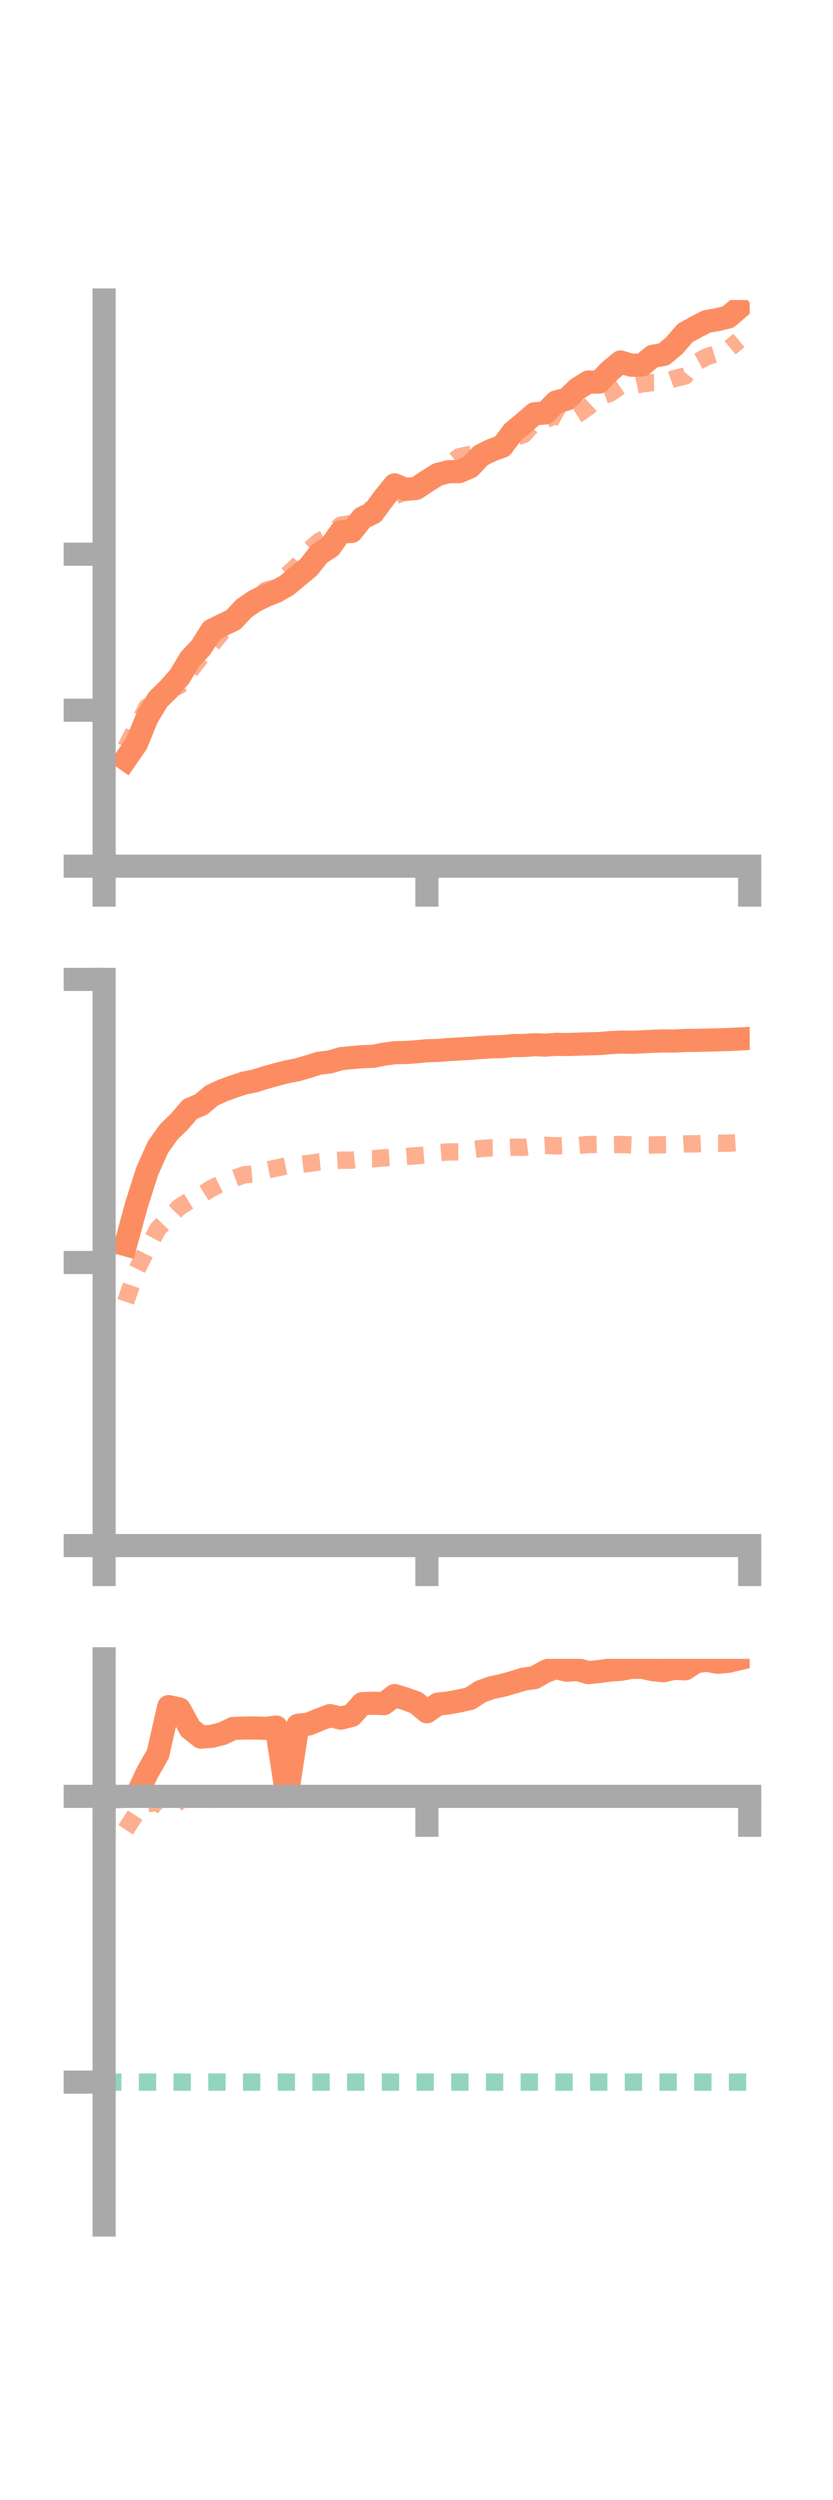 <?xml version="1.0" encoding="utf-8" standalone="no"?>
<!DOCTYPE svg PUBLIC "-//W3C//DTD SVG 1.1//EN"
  "http://www.w3.org/Graphics/SVG/1.1/DTD/svg11.dtd">
<!-- Created with matplotlib (https://matplotlib.org/) -->
<svg height="216pt" version="1.1" viewBox="0 0 72 216" width="72pt" xmlns="http://www.w3.org/2000/svg" xmlns:xlink="http://www.w3.org/1999/xlink">
 <defs>
  <style type="text/css">*{stroke-linecap:butt;stroke-linejoin:round;}</style>
 </defs>
 <g id="figure_1">
  <g id="patch_1">
   <path d="M 0 216 
L 72 216 
L 72 0 
L 0 0 
z
" style="fill:none;"/>
  </g>
  <g id="axes_1">
   <g id="patch_2">
    <path d="M 9 74.838 
L 64.8 74.838 
L 64.8 25.92 
L 9 25.92 
z
" style="fill:none;"/>
   </g>
   <g id="matplotlib.axis_1">
    <g id="xtick_1">
     <g id="line2d_1">
      <defs>
       <path d="M 0 0 
L 0 3.5 
" id="m802b7d4739" style="stroke:#a9a9a9;stroke-width:2;"/>
      </defs>
      <g>
       <use style="fill:#a9a9a9;stroke:#a9a9a9;stroke-width:2;" x="9" xlink:href="#m802b7d4739" y="74.838"/>
      </g>
     </g>
    </g>
    <g id="xtick_2">
     <g id="line2d_2">
      <g>
       <use style="fill:#a9a9a9;stroke:#a9a9a9;stroke-width:2;" x="36.9" xlink:href="#m802b7d4739" y="74.838"/>
      </g>
     </g>
    </g>
    <g id="xtick_3">
     <g id="line2d_3">
      <g>
       <use style="fill:#a9a9a9;stroke:#a9a9a9;stroke-width:2;" x="64.8" xlink:href="#m802b7d4739" y="74.838"/>
      </g>
     </g>
    </g>
   </g>
   <g id="matplotlib.axis_2">
    <g id="ytick_1">
     <g id="line2d_4">
      <defs>
       <path d="M 0 0 
L -3.5 0 
" id="m87ea2b04da" style="stroke:#a9a9a9;stroke-width:2;"/>
      </defs>
      <g>
       <use style="fill:#a9a9a9;stroke:#a9a9a9;stroke-width:2;" x="9" xlink:href="#m87ea2b04da" y="74.838"/>
      </g>
     </g>
    </g>
    <g id="ytick_2">
     <g id="line2d_5">
      <g>
       <use style="fill:#a9a9a9;stroke:#a9a9a9;stroke-width:2;" x="9" xlink:href="#m87ea2b04da" y="61.361"/>
      </g>
     </g>
    </g>
    <g id="ytick_3">
     <g id="line2d_6">
      <g>
       <use style="fill:#a9a9a9;stroke:#a9a9a9;stroke-width:2;" x="9" xlink:href="#m87ea2b04da" y="47.884"/>
      </g>
     </g>
    </g>
   </g>
   <g id="line2d_7">
    <path clip-path="url(#p67b866fd5c)" d="M 10.86 65.597 
L 11.79 64.256 
L 12.72 61.995 
L 13.65 60.442 
L 14.58 59.529 
L 15.51 58.478 
L 16.44 56.927 
L 17.37 55.947 
L 18.3 54.467 
L 19.23 54.001 
L 20.16 53.556 
L 21.09 52.566 
L 22.02 51.926 
L 22.95 51.472 
L 23.88 51.1 
L 24.81 50.562 
L 25.74 49.781 
L 26.67 49.018 
L 27.6 47.851 
L 28.53 47.251 
L 29.46 45.947 
L 30.39 45.922 
L 31.32 44.752 
L 32.25 44.303 
L 33.18 43.035 
L 34.11 41.891 
L 35.04 42.283 
L 35.97 42.201 
L 36.9 41.576 
L 37.83 40.998 
L 38.76 40.753 
L 39.69 40.748 
L 40.62 40.352 
L 41.55 39.367 
L 42.48 38.896 
L 43.41 38.564 
L 44.34 37.321 
L 45.27 36.556 
L 46.2 35.751 
L 47.13 35.681 
L 48.06 34.731 
L 48.99 34.483 
L 49.92 33.589 
L 50.85 33.005 
L 51.78 33.015 
L 52.71 32.042 
L 53.64 31.275 
L 54.57 31.556 
L 55.5 31.538 
L 56.43 30.778 
L 57.36 30.628 
L 58.29 29.852 
L 59.22 28.768 
L 60.15 28.258 
L 61.08 27.776 
L 62.01 27.615 
L 62.94 27.391 
L 63.87 26.594 
" style="fill:none;stroke:#fc8d62;stroke-linecap:square;stroke-width:2;"/>
   </g>
   <g id="line2d_8">
    <path clip-path="url(#p67b866fd5c)" d="M 10.86 64.581 
L 11.79 62.819 
L 12.72 61.066 
L 13.65 60.75 
L 14.58 59.65 
L 15.51 59.238 
L 16.44 57.95 
L 17.37 56.749 
L 18.3 55.704 
L 19.23 54.576 
L 20.16 53.981 
L 21.09 52.811 
L 22.02 52.06 
L 22.95 51.018 
L 23.88 50.761 
L 24.81 49.667 
L 25.74 48.822 
L 26.67 47.544 
L 27.6 46.755 
L 28.53 46.262 
L 29.46 45.366 
L 30.39 45.239 
L 31.32 44.131 
L 32.25 44.081 
L 33.18 43.367 
L 34.11 42.85 
L 35.04 42.485 
L 35.97 41.932 
L 36.9 41.379 
L 37.83 40.761 
L 38.76 40.194 
L 39.69 39.459 
L 40.62 39.271 
L 41.55 39.168 
L 42.48 39.182 
L 43.41 38.671 
L 44.34 37.878 
L 45.27 37.54 
L 46.2 36.511 
L 47.13 36.266 
L 48.06 35.872 
L 48.99 36.369 
L 49.92 35.804 
L 50.85 35.167 
L 51.78 34.31 
L 52.71 33.991 
L 53.64 33.35 
L 54.57 33.368 
L 55.5 33.159 
L 56.43 33.053 
L 57.36 33.045 
L 58.29 32.708 
L 59.22 32.486 
L 60.15 31.327 
L 61.08 30.826 
L 62.01 30.533 
L 62.94 30.188 
L 63.87 29.411 
" style="fill:none;stroke:#fc8d62;stroke-dasharray:1.5,1.5;stroke-dashoffset:0;stroke-opacity:0.7;stroke-width:1.5;"/>
   </g>
   <g id="patch_3">
    <path d="M 9 74.838 
L 9 25.92 
" style="fill:none;stroke:#a9a9a9;stroke-linecap:square;stroke-linejoin:miter;stroke-width:2;"/>
   </g>
   <g id="patch_4">
    <path d="M 64.8 74.838 
L 64.8 25.92 
" style="fill:none;"/>
   </g>
   <g id="patch_5">
    <path d="M 9 74.838 
L 64.8 74.838 
" style="fill:none;stroke:#a9a9a9;stroke-linecap:square;stroke-linejoin:miter;stroke-width:2;"/>
   </g>
   <g id="patch_6">
    <path d="M 9 25.92 
L 64.8 25.92 
" style="fill:none;"/>
   </g>
  </g>
  <g id="axes_2">
   <g id="patch_7">
    <path d="M 9 133.539 
L 64.8 133.539 
L 64.8 84.621 
L 9 84.621 
z
" style="fill:none;"/>
   </g>
   <g id="matplotlib.axis_3">
    <g id="xtick_4">
     <g id="line2d_9">
      <g>
       <use style="fill:#a9a9a9;stroke:#a9a9a9;stroke-width:2;" x="9" xlink:href="#m802b7d4739" y="133.539"/>
      </g>
     </g>
    </g>
    <g id="xtick_5">
     <g id="line2d_10">
      <g>
       <use style="fill:#a9a9a9;stroke:#a9a9a9;stroke-width:2;" x="36.9" xlink:href="#m802b7d4739" y="133.539"/>
      </g>
     </g>
    </g>
    <g id="xtick_6">
     <g id="line2d_11">
      <g>
       <use style="fill:#a9a9a9;stroke:#a9a9a9;stroke-width:2;" x="64.8" xlink:href="#m802b7d4739" y="133.539"/>
      </g>
     </g>
    </g>
   </g>
   <g id="matplotlib.axis_4">
    <g id="ytick_4">
     <g id="line2d_12">
      <g>
       <use style="fill:#a9a9a9;stroke:#a9a9a9;stroke-width:2;" x="9" xlink:href="#m87ea2b04da" y="133.539"/>
      </g>
     </g>
    </g>
    <g id="ytick_5">
     <g id="line2d_13">
      <g>
       <use style="fill:#a9a9a9;stroke:#a9a9a9;stroke-width:2;" x="9" xlink:href="#m87ea2b04da" y="109.08"/>
      </g>
     </g>
    </g>
    <g id="ytick_6">
     <g id="line2d_14">
      <g>
       <use style="fill:#a9a9a9;stroke:#a9a9a9;stroke-width:2;" x="9" xlink:href="#m87ea2b04da" y="84.621"/>
      </g>
     </g>
    </g>
   </g>
   <g id="line2d_15">
    <path clip-path="url(#p0d28d28b98)" d="M 10.86 107.541 
L 11.79 104.119 
L 12.72 101.203 
L 13.65 99.118 
L 14.58 97.806 
L 15.51 96.899 
L 16.44 95.817 
L 17.37 95.437 
L 18.3 94.656 
L 19.23 94.228 
L 20.16 93.89 
L 21.09 93.58 
L 22.02 93.39 
L 22.95 93.098 
L 23.88 92.842 
L 24.81 92.605 
L 25.74 92.421 
L 26.67 92.148 
L 27.6 91.858 
L 28.53 91.748 
L 29.46 91.471 
L 30.39 91.377 
L 31.32 91.297 
L 32.25 91.268 
L 33.18 91.078 
L 34.11 90.954 
L 35.04 90.936 
L 35.97 90.875 
L 36.9 90.784 
L 37.83 90.761 
L 38.76 90.685 
L 39.69 90.63 
L 40.62 90.576 
L 41.55 90.506 
L 42.48 90.448 
L 43.41 90.426 
L 44.34 90.338 
L 45.27 90.329 
L 46.2 90.263 
L 47.13 90.298 
L 48.06 90.232 
L 48.99 90.247 
L 49.92 90.217 
L 50.85 90.189 
L 51.78 90.165 
L 52.71 90.087 
L 53.64 90.036 
L 54.57 90.053 
L 55.5 90.015 
L 56.43 89.966 
L 57.36 89.937 
L 58.29 89.945 
L 59.22 89.898 
L 60.15 89.887 
L 61.08 89.866 
L 62.01 89.842 
L 62.94 89.817 
L 63.87 89.769 
" style="fill:none;stroke:#fc8d62;stroke-linecap:square;stroke-width:2;"/>
   </g>
   <g id="line2d_16">
    <path clip-path="url(#p0d28d28b98)" d="M 10.86 112.476 
L 11.79 109.781 
L 12.72 107.913 
L 13.65 106.172 
L 14.58 105.219 
L 15.51 104.281 
L 16.44 103.704 
L 17.37 103.246 
L 18.3 102.665 
L 19.23 102.208 
L 20.16 101.846 
L 21.09 101.505 
L 22.02 101.427 
L 22.95 101.112 
L 23.88 100.921 
L 24.81 100.727 
L 25.74 100.636 
L 26.67 100.523 
L 27.6 100.392 
L 28.53 100.299 
L 29.46 100.24 
L 30.39 100.237 
L 31.32 100.134 
L 32.25 100.121 
L 33.18 100.04 
L 34.11 99.976 
L 35.04 99.933 
L 35.97 99.856 
L 36.9 99.779 
L 37.83 99.601 
L 38.76 99.526 
L 39.69 99.519 
L 40.62 99.358 
L 41.55 99.238 
L 42.48 99.177 
L 43.41 99.164 
L 44.34 99.117 
L 45.27 99.132 
L 46.2 99.005 
L 47.13 98.954 
L 48.06 99.006 
L 48.99 98.97 
L 49.92 98.972 
L 50.85 98.891 
L 51.78 98.872 
L 52.71 98.905 
L 53.64 98.881 
L 54.57 98.921 
L 55.5 98.934 
L 56.43 98.926 
L 57.36 98.909 
L 58.29 98.898 
L 59.22 98.837 
L 60.15 98.826 
L 61.08 98.782 
L 62.01 98.773 
L 62.94 98.774 
L 63.87 98.715 
" style="fill:none;stroke:#fc8d62;stroke-dasharray:1.5,1.5;stroke-dashoffset:0;stroke-opacity:0.7;stroke-width:1.5;"/>
   </g>
   <g id="patch_8">
    <path d="M 9 133.539 
L 9 84.621 
" style="fill:none;stroke:#a9a9a9;stroke-linecap:square;stroke-linejoin:miter;stroke-width:2;"/>
   </g>
   <g id="patch_9">
    <path d="M 64.8 133.539 
L 64.8 84.621 
" style="fill:none;"/>
   </g>
   <g id="patch_10">
    <path d="M 9 133.539 
L 64.8 133.539 
" style="fill:none;stroke:#a9a9a9;stroke-linecap:square;stroke-linejoin:miter;stroke-width:2;"/>
   </g>
   <g id="patch_11">
    <path d="M 9 84.621 
L 64.8 84.621 
" style="fill:none;"/>
   </g>
  </g>
  <g id="axes_3">
   <g id="patch_12">
    <path d="M 9 192.24 
L 64.8 192.24 
L 64.8 143.322 
L 9 143.322 
z
" style="fill:none;"/>
   </g>
   <g id="matplotlib.axis_5">
    <g id="xtick_7">
     <g id="line2d_17">
      <g>
       <use style="fill:#a9a9a9;stroke:#a9a9a9;stroke-width:2;" x="9" xlink:href="#m802b7d4739" y="155.204"/>
      </g>
     </g>
    </g>
    <g id="xtick_8">
     <g id="line2d_18">
      <g>
       <use style="fill:#a9a9a9;stroke:#a9a9a9;stroke-width:2;" x="36.9" xlink:href="#m802b7d4739" y="155.204"/>
      </g>
     </g>
    </g>
    <g id="xtick_9">
     <g id="line2d_19">
      <g>
       <use style="fill:#a9a9a9;stroke:#a9a9a9;stroke-width:2;" x="64.8" xlink:href="#m802b7d4739" y="155.204"/>
      </g>
     </g>
    </g>
   </g>
   <g id="matplotlib.axis_6">
    <g id="ytick_7">
     <g id="line2d_20">
      <g>
       <use style="fill:#a9a9a9;stroke:#a9a9a9;stroke-width:2;" x="9" xlink:href="#m87ea2b04da" y="155.204"/>
      </g>
     </g>
    </g>
    <g id="ytick_8">
     <g id="line2d_21">
      <g>
       <use style="fill:#a9a9a9;stroke:#a9a9a9;stroke-width:2;" x="9" xlink:href="#m87ea2b04da" y="179.895"/>
      </g>
     </g>
    </g>
   </g>
   <g id="line2d_22">
    <path clip-path="url(#p128ad7d84b)" d="M 10.86 155.209 
L 11.79 155.176 
L 12.72 153.174 
L 13.65 151.542 
L 14.58 147.451 
L 15.51 147.654 
L 16.44 149.356 
L 17.37 150.087 
L 18.3 150.02 
L 19.23 149.783 
L 20.16 149.337 
L 21.09 149.303 
L 22.02 149.296 
L 22.95 149.333 
L 23.88 149.219 
L 24.81 155.204 
L 25.74 149.067 
L 26.67 148.963 
L 27.6 148.57 
L 28.53 148.229 
L 29.46 148.445 
L 30.39 148.216 
L 31.32 147.196 
L 32.25 147.156 
L 33.18 147.199 
L 34.11 146.498 
L 35.04 146.78 
L 35.97 147.118 
L 36.9 147.898 
L 37.83 147.242 
L 38.76 147.133 
L 39.69 146.962 
L 40.62 146.759 
L 41.55 146.153 
L 42.48 145.819 
L 43.41 145.624 
L 44.34 145.364 
L 45.27 145.074 
L 46.2 144.946 
L 47.13 144.417 
L 48.06 144.077 
L 48.99 144.308 
L 49.92 144.25 
L 50.85 144.513 
L 51.78 144.425 
L 52.71 144.294 
L 53.64 144.234 
L 54.57 144.058 
L 55.5 144.056 
L 56.43 144.26 
L 57.36 144.351 
L 58.29 144.141 
L 59.22 144.188 
L 60.15 143.575 
L 61.08 143.447 
L 62.01 143.62 
L 62.94 143.541 
L 63.87 143.322 
" style="fill:none;stroke:#fc8d62;stroke-linecap:square;stroke-width:2;"/>
   </g>
   <g id="line2d_23">
    <path clip-path="url(#p128ad7d84b)" d="M 10.86 158.089 
L 11.79 156.657 
L 12.72 155.854 
L 13.65 155.72 
L 14.58 156.552 
L 15.51 155.6 
L 16.44 155.28 
L 17.37 155.871 
L 18.3 155.276 
L 19.23 155.408 
L 20.16 155.284 
L 21.09 155.367 
L 22.02 155.335 
L 22.95 155.267 
L 23.88 155.236 
L 24.81 155.225 
L 25.74 155.204 
L 26.67 155.264 
L 27.6 155.327 
L 28.53 155.287 
L 29.46 155.256 
L 30.39 155.248 
L 31.32 155.204 
L 32.25 155.315 
L 33.18 155.328 
L 34.11 155.269 
L 35.04 155.272 
L 35.97 155.236 
L 36.9 155.242 
L 37.83 155.259 
L 38.76 155.204 
L 39.69 155.204 
L 40.62 155.204 
L 41.55 155.21 
L 42.48 155.211 
L 43.41 155.212 
L 44.34 155.212 
L 45.27 155.205 
L 46.2 155.208 
L 47.13 155.204 
L 48.06 155.206 
L 48.99 155.204 
L 49.92 155.204 
L 50.85 155.204 
L 51.78 155.205 
L 52.71 155.204 
L 53.64 155.204 
L 54.57 155.204 
L 55.5 155.207 
L 56.43 155.207 
L 57.36 155.207 
L 58.29 155.206 
L 59.22 155.208 
L 60.15 155.21 
L 61.08 155.204 
L 62.01 155.204 
L 62.94 155.205 
L 63.87 155.204 
" style="fill:none;stroke:#fc8d62;stroke-dasharray:1.5,1.5;stroke-dashoffset:0;stroke-opacity:0.7;stroke-width:1.5;"/>
   </g>
   <g id="line2d_24">
    <path clip-path="url(#p128ad7d84b)" d="M 9 179.895 
L 64.8 179.895 
" style="fill:none;stroke:#66c2a5;stroke-dasharray:1.5,1.5;stroke-dashoffset:0;stroke-opacity:0.7;stroke-width:1.5;"/>
   </g>
   <g id="patch_13">
    <path d="M 9 192.24 
L 9 143.322 
" style="fill:none;stroke:#a9a9a9;stroke-linecap:square;stroke-linejoin:miter;stroke-width:2;"/>
   </g>
   <g id="patch_14">
    <path d="M 64.8 192.24 
L 64.8 143.322 
" style="fill:none;"/>
   </g>
   <g id="patch_15">
    <path d="M 9 155.204 
L 64.8 155.204 
" style="fill:none;stroke:#a9a9a9;stroke-linecap:square;stroke-linejoin:miter;stroke-width:2;"/>
   </g>
   <g id="patch_16">
    <path d="M 9 143.322 
L 64.8 143.322 
" style="fill:none;"/>
   </g>
  </g>
 </g>
 <defs>
  <clipPath id="p67b866fd5c">
   <rect height="48.918" width="55.8" x="9" y="25.92"/>
  </clipPath>
  <clipPath id="p0d28d28b98">
   <rect height="48.918" width="55.8" x="9" y="84.621"/>
  </clipPath>
  <clipPath id="p128ad7d84b">
   <rect height="48.918" width="55.8" x="9" y="143.322"/>
  </clipPath>
 </defs>
</svg>
